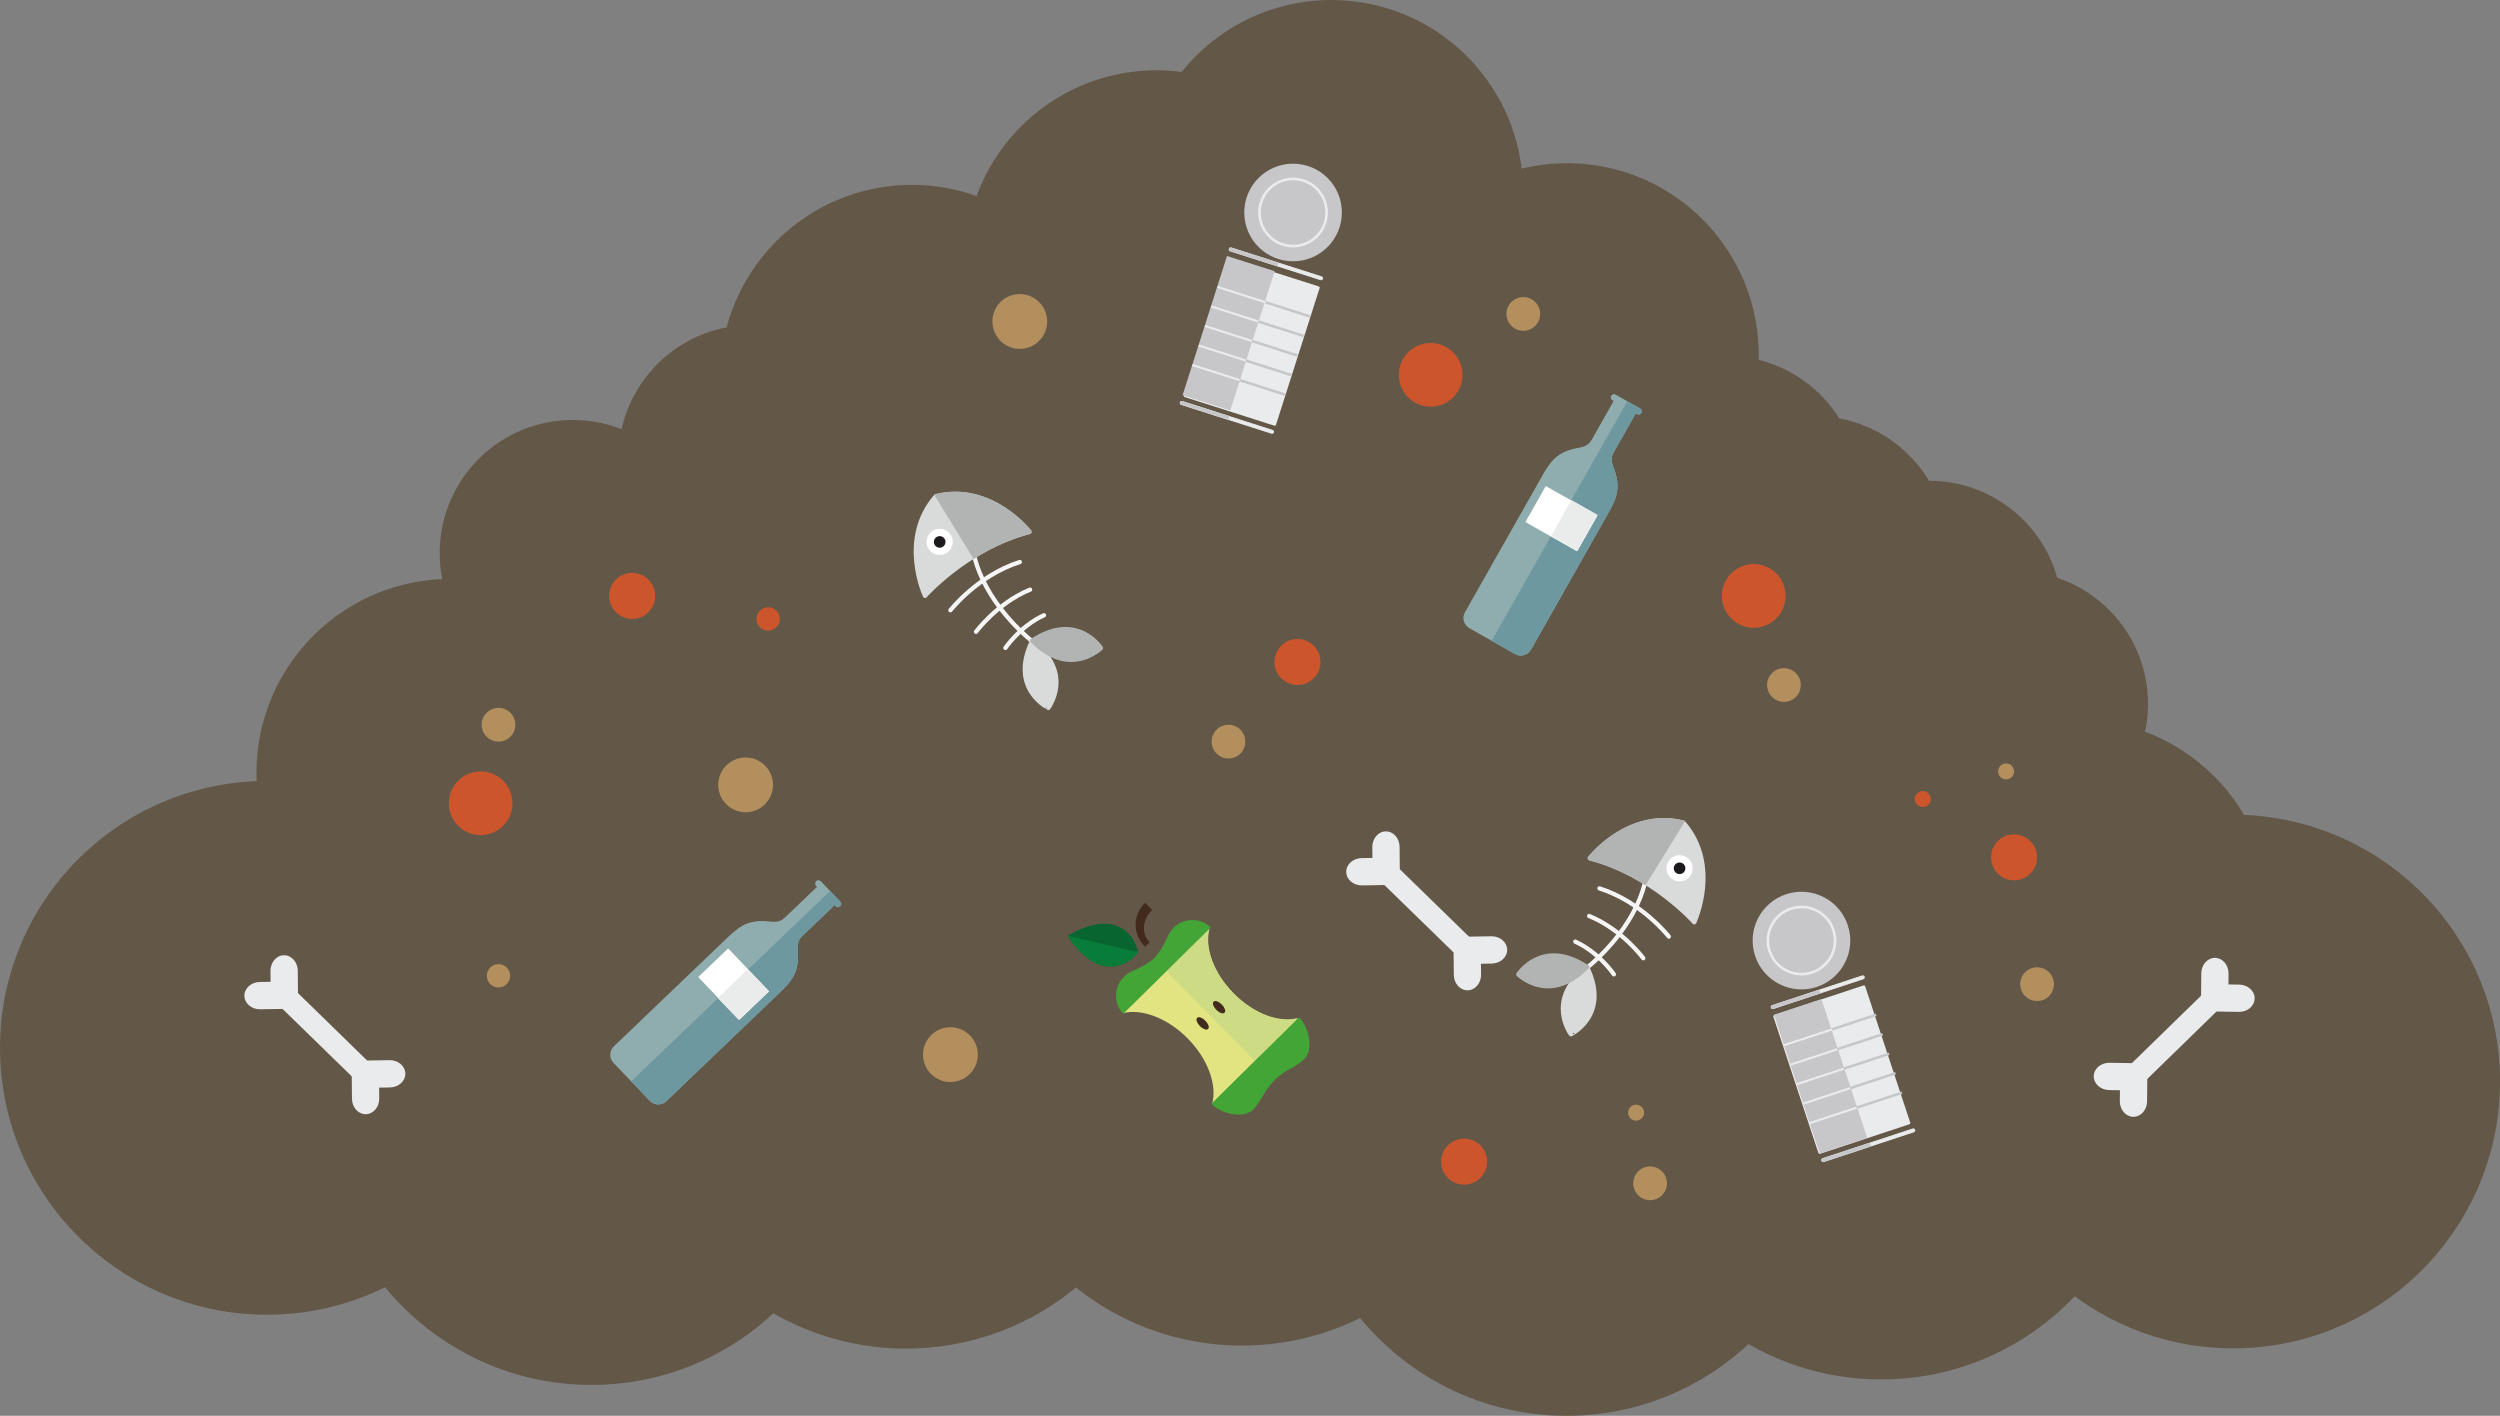 <?xml version="1.0" encoding="utf-8"?>
<!-- Generator: Adobe Illustrator 15.0.2, SVG Export Plug-In . SVG Version: 6.00 Build 0)  -->
<!DOCTYPE svg PUBLIC "-//W3C//DTD SVG 1.1//EN" "http://www.w3.org/Graphics/SVG/1.1/DTD/svg11.dtd">
<svg version="1.1" id="Lager_1" xmlns="http://www.w3.org/2000/svg" xmlns:xlink="http://www.w3.org/1999/xlink" x="0px" y="0px"
	 width="422.227px" height="239.115px" viewBox="0 0 422.227 239.115" enable-background="new 0 0 422.227 239.115"
	 xml:space="preserve">
<rect x="0" y="0" width="422.227" height="239.115" fill="#808080" stroke="none"/>
<path fill="#635848" stroke="#635848" stroke-width="7.056" stroke-miterlimit="10" d="M376.906,141.125
	c-3.787-7.521-10.718-13.146-19.011-15.226c0.944-2.359,1.438-4.946,1.35-7.654c-0.292-8.804-6.553-15.98-14.76-17.834
	c-1.598-9.16-9.716-15.985-19.271-15.67c-0.495,0.016-0.979,0.066-1.464,0.122c-2.747-6-8.524-10.269-15.314-10.949
	c-2.916-5.659-8.58-9.631-15.172-10.207c0.2-1.539,0.282-3.11,0.23-4.711c-0.527-15.933-13.868-28.417-29.802-27.894
	c-3.542,0.118-6.907,0.871-10.007,2.146c0.458-14.908-10.619-27.896-25.694-29.546c-10.905-1.195-21.057,3.852-26.892,12.275
	c-2.164-0.438-4.41-0.645-6.712-0.564c-13.423,0.442-24.396,9.984-27.207,22.508c-4.221-2.165-9.032-3.323-14.108-3.154
	c-13.846,0.458-25.083,10.597-27.443,23.702c-10.138,0.688-17.98,9.286-17.646,19.521c0.002,0.065,0.015,0.132,0.019,0.198
	c-3.314-2.459-7.443-3.866-11.895-3.722C85.651,74.811,77.454,83.57,77.8,94.028c0.086,2.68,0.732,5.202,1.812,7.479
	c-1.47-0.177-2.97-0.243-4.494-0.191c-16.146,0.534-28.8,14.055-28.265,30.198c0.043,1.354,0.188,2.678,0.406,3.979
	c-1.177-0.062-2.359-0.082-3.562-0.045c-22.933,0.76-40.906,19.966-40.146,42.898c0.759,22.934,19.965,40.907,42.896,40.149
	c7.14-0.233,13.797-2.262,19.56-5.628c7.807,10.979,20.789,17.968,35.262,17.487c11.402-0.376,21.582-5.317,28.84-13.01
	c6.943,4.602,15.328,7.172,24.287,6.878c10.607-0.354,20.148-4.655,27.271-11.444c7.732,7.102,18.146,11.301,29.467,10.928
	c7.141-0.239,13.795-2.264,19.56-5.631c7.806,10.979,20.786,17.969,35.261,17.488c11.401-0.378,21.582-5.318,28.841-13.011
	c6.942,4.603,15.327,7.172,24.287,6.875c12.522-0.413,23.562-6.34,30.889-15.358c7.634,6.604,17.675,10.476,28.56,10.112
	c22.937-0.761,40.91-19.967,40.15-42.896C417.928,158.729,399.334,140.981,376.906,141.125z"/>
<g>
	
		<rect x="303.334" y="168.449" transform="matrix(-0.95 0.314 -0.314 -0.95 663.471 254.447)" fill="#EAEBEC" stroke="#EAEBEC" stroke-width="0.442" stroke-linecap="round" stroke-linejoin="round" stroke-miterlimit="10" width="15.887" height="24.235"/>
	<polygon fill="#C7C7C9" stroke="#C7C7C9" stroke-width="0.443" stroke-miterlimit="10" points="315.077,192.035 307.477,194.548 
		299.884,171.532 307.485,169.026 	"/>
	
		<line fill="none" stroke="#C7C7C9" stroke-width="0.437" stroke-linejoin="round" stroke-miterlimit="10" x1="306.679" y1="174.757" x2="316.87" y2="171.392"/>
	
		<line fill="none" stroke="#C7C7C9" stroke-width="0.442" stroke-linejoin="round" stroke-miterlimit="10" x1="307.528" y1="178.119" x2="317.952" y2="174.679"/>
	
		<line fill="none" stroke="#C7C7C9" stroke-width="0.442" stroke-linejoin="round" stroke-miterlimit="10" x1="308.605" y1="181.411" x2="319.049" y2="177.967"/>
	
		<line fill="none" stroke="#C7C7C9" stroke-width="0.442" stroke-linejoin="round" stroke-miterlimit="10" x1="309.691" y1="184.703" x2="320.134" y2="181.254"/>
	
		<line fill="none" stroke="#C7C7C9" stroke-width="0.442" stroke-linejoin="round" stroke-miterlimit="10" x1="310.785" y1="187.99" x2="321.216" y2="184.547"/>
	
		<line fill="none" stroke="#EAEBEC" stroke-width="0.359" stroke-linejoin="round" stroke-miterlimit="10" x1="301.294" y1="176.528" x2="309.387" y2="173.861"/>
	
		<line fill="none" stroke="#EAEBEC" stroke-width="0.359" stroke-linejoin="round" stroke-miterlimit="10" x1="302.379" y1="179.821" x2="310.307" y2="177.205"/>
	
		<line fill="none" stroke="#EAEBEC" stroke-width="0.359" stroke-linejoin="round" stroke-miterlimit="10" x1="303.465" y1="183.111" x2="311.394" y2="180.495"/>
	
		<line fill="none" stroke="#EAEBEC" stroke-width="0.359" stroke-linejoin="round" stroke-miterlimit="10" x1="304.55" y1="186.394" x2="312.479" y2="183.78"/>
	
		<line fill="none" stroke="#EAEBEC" stroke-width="0.36" stroke-linejoin="round" stroke-miterlimit="10" x1="305.622" y1="189.691" x2="313.564" y2="187.073"/>
	<path fill="#C7C7C9" stroke="#C7C7C9" stroke-width="0.357" stroke-miterlimit="10" d="M311.908,156.328
		c-1.394-4.232-5.958-6.528-10.187-5.132c-4.229,1.393-6.525,5.957-5.131,10.186c1.396,4.228,5.958,6.53,10.186,5.134
		C311.008,165.115,313.305,160.556,311.908,156.328z"/>
	<path fill="#C7C7C9" stroke="#EAEBEC" stroke-width="0.442" stroke-miterlimit="10" d="M309.635,157.076
		c-0.981-2.972-4.187-4.591-7.158-3.607c-2.974,0.983-4.592,4.189-3.611,7.16c0.984,2.975,4.19,4.59,7.164,3.608
		C309.005,163.256,310.615,160.049,309.635,157.076z"/>
	
		<path fill="#EAEBEC" stroke="#EAEBEC" stroke-width="0.148" stroke-linecap="round" stroke-linejoin="round" stroke-miterlimit="10" d="
		M314.852,164.982c0.045,0.139-0.028,0.284-0.163,0.331l-15.205,5.016c-0.136,0.046-0.285-0.027-0.33-0.167l0,0
		c-0.044-0.134,0.029-0.287,0.167-0.329l15.201-5.019C314.657,164.77,314.808,164.845,314.852,164.982L314.852,164.982z"/>
	
		<path fill="#C7C7C9" stroke="#C7C7C9" stroke-width="0.148" stroke-linecap="round" stroke-linejoin="round" stroke-miterlimit="10" d="
		M307.366,167.728l-7.883,2.602c-0.136,0.047-0.284-0.027-0.33-0.166l0,0c-0.044-0.134,0.029-0.287,0.167-0.33l7.881-2.602
		L307.366,167.728z"/>
	
		<path fill="#EAEBEC" stroke="#EAEBEC" stroke-width="0.148" stroke-linecap="round" stroke-linejoin="round" stroke-miterlimit="10" d="
		M323.385,190.831c0.041,0.138-0.032,0.284-0.166,0.329l-15.207,5.014c-0.135,0.048-0.284-0.024-0.328-0.161l0,0
		c-0.047-0.137,0.029-0.287,0.165-0.331l15.198-5.017C323.188,190.619,323.337,190.694,323.385,190.831L323.385,190.831z"/>
	
		<path fill="#C7C7C9" stroke="#C7C7C9" stroke-width="0.148" stroke-linecap="round" stroke-linejoin="round" stroke-miterlimit="10" d="
		M315.895,193.577l-7.883,2.599c-0.135,0.047-0.286-0.024-0.328-0.162l0,0c-0.047-0.135,0.029-0.287,0.165-0.33l7.88-2.601
		L315.895,193.577z"/>
</g>
<g>
	<g>
		
			<path fill="none" stroke="#F5F5F6" stroke-width="0.722" stroke-linecap="round" stroke-linejoin="round" stroke-miterlimit="10" d="
			M281.853,158.183c0,0-4.599-5.89-11.718-8.143"/>
	</g>
	<g>
		
			<path fill="none" stroke="#F5F5F6" stroke-width="0.722" stroke-linecap="round" stroke-linejoin="round" stroke-miterlimit="10" d="
			M277.536,161.839c0,0-3.56-4.859-9.141-7.133"/>
	</g>
	<g>
		
			<path fill="none" stroke="#F5F5F6" stroke-width="0.722" stroke-linecap="round" stroke-linejoin="round" stroke-miterlimit="10" d="
			M272.564,164.549c0,0-2.48-3.677-6.514-5.515"/>
	</g>
	<g>
		
			<path fill="none" stroke="#F5F5F6" stroke-width="0.722" stroke-linecap="round" stroke-linejoin="round" stroke-miterlimit="10" d="
			M278.222,144.832c0.419,5.71-3.486,13.147-10.466,18.845"/>
	</g>
	<g>
		
			<path fill="#D9DBDB" stroke="#D9DBDB" stroke-width="0.722" stroke-linecap="round" stroke-linejoin="round" stroke-miterlimit="10" d="
			M286.142,155.763c0,0,4.495-9.538-1.814-16.819c-9.35-2.323-15.818,6-15.818,6C278.979,147.666,286.142,155.763,286.142,155.763z"
			/>
	</g>
	<g>
		
			<path fill="#D9DBDB" stroke="#D9DBDB" stroke-width="0.722" stroke-linecap="round" stroke-linejoin="round" stroke-miterlimit="10" d="
			M268.069,163.381c-7.207,5.404-2.76,11.298-2.76,11.298S271.971,171.496,268.069,163.381z"/>
	</g>
	<g>
		<g>
			<path fill="#B2B4B3" d="M268.007,163.313c-6.302,6.439-11.563,1.257-11.563,1.257S260.474,158.378,268.007,163.313z"/>
			<path fill="#B2B4B3" d="M268.334,163.089c0.022,0.032,0.17,0.173,0.119,0.272c-0.054,0.106-0.176,0.219-0.176,0.219
				c-2.146,2.197-4.418,3.324-6.751,3.345c-3.171,0.027-5.265-1.997-5.351-2.084c-0.128-0.13-0.149-0.328-0.055-0.479
				c0.007-0.009,0.094-0.141,0.259-0.348c1.08-1.349,5.132-5.41,11.834-1.021C268.215,162.994,268.312,163.054,268.334,163.089z
				 M267.398,163.381c-5.923-3.628-9.463-0.084-10.422,1.11c-0.007,0.009-0.013,0.017-0.021,0.022
				C258.016,165.394,262.276,168.304,267.398,163.381z"/>
		</g>
	</g>
	<g>
		<g>
			<path fill="#B2B4B3" d="M277.808,149.005c-2.626-1.618-5.775-3.143-9.297-4.062c0,0,6.329-8.144,15.511-6.071L277.808,149.005z"
				/>
			<path fill="#B2B4B3" d="M277.608,149.332c-3.025-1.865-6.12-3.216-9.192-4.015c-0.125-0.034-0.225-0.125-0.267-0.25
				c-0.04-0.119-0.02-0.252,0.062-0.355c0.038-0.05,0.977-1.246,2.654-2.618c2.884-2.354,7.515-4.883,13.242-3.593
				c0,0,0.328,0.085,0.364,0.09c0.035,0.004,0.111,0.076,0.111,0.076l-0.234,0.406l-6.428,10.468L277.608,149.332z M283.413,139.136
				c-5.188-0.955-9.404,1.379-12.068,3.549c-1.005,0.82-1.739,1.59-2.154,2.049c2.844,0.805,5.697,2.061,8.49,3.75L283.413,139.136z
				"/>
		</g>
	</g>
	
		<circle fill="#FFFFFF" stroke="#FFFFFF" stroke-width="0.713" stroke-linecap="round" stroke-linejoin="round" stroke-miterlimit="10" cx="283.664" cy="146.649" r="1.856"/>
	<path fill="#1C191C" d="M282.906,147.268c-0.343-0.419-0.281-1.036,0.141-1.38c0.419-0.339,1.035-0.284,1.381,0.141
		c0.338,0.418,0.277,1.034-0.143,1.378C283.865,147.751,283.246,147.685,282.906,147.268z"/>
</g>
<g>
	<path fill="#EAEBEC" d="M242.369,152.604l1.975,1.926l3.46,3.375l0.311,0.284l3.765-0.06c1.449-0.025,2.645,0.99,2.664,2.26l0,0
		c0.021,1.274-1.138,2.321-2.592,2.347l-1.063,0.021l-0.771,0.01l0.009,0.77l0.015,1.06c0.012,1.453-1.008,2.643-2.28,2.658l0,0
		c-1.271,0.011-2.313-1.16-2.328-2.611l-0.033-3.765l-0.292-0.299l-3.465-3.379l-1.976-1.921l-0.227-0.22l-1.976-1.924l-3.46-3.379
		l-0.306-0.284l-3.766,0.061c-1.455,0.024-2.648-0.99-2.666-2.264l0,0c-0.022-1.269,1.141-2.32,2.594-2.344l1.062-0.018l0.768-0.013
		l-0.006-0.771l-0.015-1.062c-0.009-1.445,1.012-2.638,2.279-2.649l0,0c1.272-0.013,2.313,1.154,2.329,2.604l0.033,3.768
		l0.293,0.302l3.463,3.372l1.973,1.927L242.369,152.604z"/>
</g>
<g>
	<g>
		<g>
			<path fill="#E2E482" d="M219.298,172.052c-3.147,0.806-7.511-0.776-10.962-4.285c-3.443-3.485-4.97-7.854-4.144-10.985
				l-7.258,7.164l-7.264,7.159c3.141-0.784,7.487,0.805,10.93,4.29c3.452,3.503,4.976,7.894,4.126,11.027L219.298,172.052z"/>
		</g>
	</g>
	<g>
		<g>
			<path fill="#439B35" d="M193.296,159.973"/>
		</g>
	</g>
	<g>
		<g>
			<path fill="#CDDC84" d="M211.898,179.118l7.287-7.185c-3.146,0.809-7.397-0.66-10.849-4.166c-3.443-3.485-4.888-7.77-4.06-10.899
				l-7.263,7.16l14.634,14.839L211.898,179.118z"/>
		</g>
	</g>
	<g>
		<g>
			<path fill="#422A1C" stroke="#422A1C" stroke-width="0.238" stroke-miterlimit="10" d="M193.401,159.736
				c-1.956-1.984-2.013-5.106,0.005-7.096l1.024,1.038c-1.525,1.507-1.892,3.964-0.418,5.455L193.401,159.736z"/>
		</g>
	</g>
	<g>
		<g>
			<g>
				<g>
					<path fill="#086530" d="M192.252,160.828c-0.456-1.738-1.19-2.615-1.19-2.615c-3.823-4.882-10.7-0.156-10.7-0.156
						s4.079,7.279,9.665,4.592C190.027,162.647,191.078,162.182,192.252,160.828z"/>
				</g>
			</g>
		</g>
		<g>
			<g>
				<g>
					<path fill="#087D39" d="M180.362,158.056c0,0,4.078,7.279,9.665,4.592c0,0,1.051-0.462,2.225-1.82"/>
				</g>
			</g>
		</g>
	</g>
	<g>
		<g>
			<g>
				<path fill="#422A1C" stroke="#422A1C" stroke-width="0.238" stroke-miterlimit="10" d="M203.488,172.474
					c0.46,0.47,0.674,1.015,0.463,1.217c-0.208,0.202-0.75-0.012-1.212-0.479c-0.464-0.476-0.675-1.018-0.464-1.219
					C202.48,171.789,203.024,172.008,203.488,172.474z"/>
			</g>
		</g>
		<g>
			<g>
				<path fill="#422A1C" stroke="#422A1C" stroke-width="0.238" stroke-miterlimit="10" d="M206.262,169.737
					c0.464,0.468,0.673,1.014,0.467,1.218c-0.207,0.202-0.753-0.017-1.215-0.484c-0.462-0.467-0.67-1.015-0.465-1.218
					C205.257,169.052,205.801,169.265,206.262,169.737z"/>
			</g>
		</g>
	</g>
	<g>
		<g>
			
				<path fill="#43A535" stroke="#43A535" stroke-width="0.203" stroke-linecap="round" stroke-linejoin="round" stroke-miterlimit="10" d="
				M204.33,156.654c-1.46-1.49-4.292-1.617-5.978,0.049c-0.458,0.449-0.802,0.965-1.036,1.505l-0.51,1.07
				c-0.905,1.75-1.746,2.577-1.746,2.577l-0.01,0.014c0,0-0.84,0.831-2.601,1.71l-1.076,0.497c-0.55,0.229-1.07,0.562-1.525,1.02
				c-1.688,1.662-1.595,4.491-0.132,5.97L204.33,156.654z"/>
		</g>
	</g>
	<g>
		<g>
			
				<path fill="#43A535" stroke="#43A535" stroke-width="0.203" stroke-linecap="round" stroke-linejoin="round" stroke-miterlimit="10" d="
				M219.392,171.961c1.462,1.48,2.468,5.233,0.778,6.894c0,0-0.807,0.777-2.459,1.65c-1.418,0.749-2.439,1.775-2.487,1.822
				l-0.075,0.077c-0.048,0.048-1.085,1.055-1.856,2.459c-0.896,1.64-1.685,2.438-1.685,2.438c-1.686,1.664-5.424,0.605-6.886-0.876
				L219.392,171.961z"/>
		</g>
	</g>
</g>
<g>
	<g>
		
			<path fill="none" stroke="#F5F5F6" stroke-width="0.722" stroke-linecap="round" stroke-linejoin="round" stroke-miterlimit="10" d="
			M160.517,103.064c0,0,4.6-5.89,11.719-8.144"/>
	</g>
	<g>
		
			<path fill="none" stroke="#F5F5F6" stroke-width="0.722" stroke-linecap="round" stroke-linejoin="round" stroke-miterlimit="10" d="
			M164.832,106.719c0,0,3.562-4.86,9.142-7.135"/>
	</g>
	<g>
		
			<path fill="none" stroke="#F5F5F6" stroke-width="0.722" stroke-linecap="round" stroke-linejoin="round" stroke-miterlimit="10" d="
			M169.805,109.427c0,0,2.481-3.682,6.514-5.516"/>
	</g>
	<g>
		
			<path fill="none" stroke="#F5F5F6" stroke-width="0.722" stroke-linecap="round" stroke-linejoin="round" stroke-miterlimit="10" d="
			M164.146,89.708c-0.418,5.711,3.486,13.149,10.467,18.847"/>
	</g>
	<g>
		
			<path fill="#D9DBDB" stroke="#D9DBDB" stroke-width="0.722" stroke-linecap="round" stroke-linejoin="round" stroke-miterlimit="10" d="
			M156.226,100.642c0,0-4.492-9.539,1.813-16.818c9.351-2.324,15.822,6.001,15.822,6.001
			C163.391,92.547,156.226,100.642,156.226,100.642z"/>
	</g>
	<g>
		
			<path fill="#D9DBDB" stroke="#D9DBDB" stroke-width="0.722" stroke-linecap="round" stroke-linejoin="round" stroke-miterlimit="10" d="
			M174.302,108.259c7.206,5.404,2.756,11.299,2.756,11.299S170.397,116.376,174.302,108.259z"/>
	</g>
	<g>
		<g>
			<path fill="#B2B4B3" d="M174.363,108.193c6.302,6.437,11.562,1.256,11.562,1.256S181.899,103.257,174.363,108.193z"/>
			<path fill="#B2B4B3" d="M174.156,107.874c6.703-4.391,10.751-0.329,11.834,1.021c0.166,0.208,0.252,0.341,0.257,0.347
				c0.099,0.153,0.074,0.352-0.053,0.479c-0.088,0.086-2.18,2.108-5.351,2.085c-2.332-0.024-4.604-1.15-6.752-3.347
				c0,0-0.122-0.112-0.177-0.216c-0.051-0.099,0.1-0.241,0.122-0.273C174.056,107.934,174.156,107.874,174.156,107.874z
				 M185.413,109.393c-0.008-0.009-0.015-0.016-0.02-0.022c-0.959-1.196-4.5-4.738-10.424-1.112
				C180.096,113.18,184.352,110.271,185.413,109.393z"/>
		</g>
	</g>
	<g>
		<g>
			<path fill="#B2B4B3" d="M164.563,93.884c2.626-1.621,5.775-3.14,9.297-4.061c0,0-6.331-8.146-15.513-6.072L164.563,93.884z"/>
			<path fill="#B2B4B3" d="M164.448,94.417l-6.425-10.465l-0.236-0.407c0,0,0.075-0.071,0.111-0.075
				c0.036-0.007,0.36-0.087,0.36-0.087c5.729-1.296,10.365,1.239,13.245,3.592c1.679,1.367,2.617,2.567,2.655,2.62
				c0.078,0.101,0.1,0.232,0.062,0.354c-0.044,0.121-0.143,0.214-0.269,0.245c-3.071,0.801-6.167,2.148-9.19,4.017L164.448,94.417z
				 M164.687,93.359c2.796-1.685,5.651-2.945,8.492-3.747c-0.414-0.458-1.147-1.226-2.156-2.047
				c-2.662-2.176-6.878-4.513-12.065-3.552L164.687,93.359z"/>
		</g>
	</g>
	
		<path fill="#FFFFFF" stroke="#FFFFFF" stroke-width="0.713" stroke-linecap="round" stroke-linejoin="round" stroke-miterlimit="10" d="
		M160.143,92.7c0.649-0.794,0.529-1.961-0.262-2.613c-0.795-0.646-1.966-0.528-2.615,0.263c-0.646,0.795-0.531,1.964,0.267,2.614
		C158.325,93.61,159.493,93.495,160.143,92.7z"/>
	<circle fill="#1C191C" cx="158.705" cy="91.526" r="0.98"/>
</g>
<g>
	<path fill="#EAEBEC" d="M365.788,173.968l-1.975,1.927l-3.46,3.373l-0.31,0.286l-3.766-0.062c-1.451-0.022-2.645,0.99-2.665,2.261
		l0,0c-0.022,1.275,1.142,2.319,2.594,2.347l1.062,0.017l0.769,0.014l-0.006,0.77l-0.013,1.059
		c-0.015,1.455,1.005,2.644,2.278,2.659l0,0c1.269,0.012,2.312-1.162,2.325-2.612l0.037-3.765l0.29-0.299l3.465-3.377l1.974-1.921
		l0.229-0.221l1.974-1.926l3.459-3.377l0.307-0.286l3.766,0.062c1.454,0.023,2.646-0.988,2.667-2.262l0,0
		c0.021-1.271-1.143-2.319-2.598-2.344l-1.06-0.017l-0.766-0.015l0.008-0.771l0.009-1.063c0.012-1.447-1.009-2.638-2.277-2.65l0,0
		c-1.271-0.012-2.312,1.156-2.329,2.608l-0.034,3.768l-0.29,0.299l-3.465,3.371l-1.975,1.927L365.788,173.968z"/>
</g>
<g>
	
		<rect x="203.548" y="45.598" transform="matrix(-0.953 -0.304 0.304 -0.953 395.411 177.015)" fill="#EAEBEC" stroke="#EAEBEC" stroke-width="0.442" stroke-linecap="round" stroke-linejoin="round" stroke-miterlimit="10" width="15.885" height="24.234"/>
	
		<rect x="203.548" y="44.21" transform="matrix(-0.953 -0.304 0.304 -0.953 388.176 173.056)" fill="#C7C7C9" stroke="#C7C7C9" stroke-width="0.443" stroke-miterlimit="10" width="8.006" height="24.237"/>
	
		<line fill="none" stroke="#C7C7C9" stroke-width="0.437" stroke-linejoin="round" stroke-miterlimit="10" x1="211.007" y1="50.185" x2="221.231" y2="53.449"/>
	
		<line fill="none" stroke="#C7C7C9" stroke-width="0.442" stroke-linejoin="round" stroke-miterlimit="10" x1="209.718" y1="53.407" x2="220.179" y2="56.746"/>
	
		<line fill="none" stroke="#C7C7C9" stroke-width="0.442" stroke-linejoin="round" stroke-miterlimit="10" x1="208.658" y1="56.702" x2="219.135" y2="60.05"/>
	
		<line fill="none" stroke="#C7C7C9" stroke-width="0.442" stroke-linejoin="round" stroke-miterlimit="10" x1="207.603" y1="60.004" x2="218.079" y2="63.346"/>
	
		<line fill="none" stroke="#C7C7C9" stroke-width="0.442" stroke-linejoin="round" stroke-miterlimit="10" x1="206.558" y1="63.307" x2="217.025" y2="66.647"/>
	
		<line fill="none" stroke="#EAEBEC" stroke-width="0.359" stroke-linejoin="round" stroke-miterlimit="10" x1="205.609" y1="48.456" x2="213.727" y2="51.049"/>
	
		<line fill="none" stroke="#EAEBEC" stroke-width="0.359" stroke-linejoin="round" stroke-miterlimit="10" x1="204.553" y1="51.756" x2="212.506" y2="54.295"/>
	
		<line fill="none" stroke="#EAEBEC" stroke-width="0.359" stroke-linejoin="round" stroke-miterlimit="10" x1="203.502" y1="55.057" x2="211.452" y2="57.597"/>
	
		<line fill="none" stroke="#EAEBEC" stroke-width="0.359" stroke-linejoin="round" stroke-miterlimit="10" x1="202.448" y1="58.352" x2="210.403" y2="60.896"/>
	
		<line fill="none" stroke="#EAEBEC" stroke-width="0.36" stroke-linejoin="round" stroke-miterlimit="10" x1="201.381" y1="61.653" x2="209.346" y2="64.196"/>
	<circle fill="#C7C7C9" stroke="#C7C7C9" stroke-width="0.357" stroke-miterlimit="10" cx="218.386" cy="35.888" r="8.063"/>
	<path fill="#C7C7C9" stroke="#EAEBEC" stroke-width="0.442" stroke-miterlimit="10" d="M223.784,37.612
		c0.954-2.981-0.691-6.174-3.676-7.124c-2.984-0.948-6.174,0.695-7.128,3.677c-0.95,2.982,0.695,6.175,3.677,7.126
		C219.648,42.242,222.831,40.595,223.784,37.612z"/>
	
		<path fill="#EAEBEC" stroke="#EAEBEC" stroke-width="0.148" stroke-linecap="round" stroke-linejoin="round" stroke-miterlimit="10" d="
		M223.363,47.076c-0.043,0.137-0.192,0.212-0.326,0.17l-15.252-4.87c-0.139-0.044-0.217-0.19-0.169-0.329l0,0
		c0.044-0.136,0.191-0.211,0.326-0.168l15.252,4.868C223.331,46.791,223.408,46.939,223.363,47.076L223.363,47.076z"/>
	
		<path fill="#C7C7C9" stroke="#C7C7C9" stroke-width="0.148" stroke-linecap="round" stroke-linejoin="round" stroke-miterlimit="10" d="
		M215.692,44.902l-7.906-2.526c-0.138-0.045-0.215-0.192-0.169-0.33l0,0c0.044-0.137,0.192-0.211,0.328-0.169l7.906,2.524
		L215.692,44.902z"/>
	
		<path fill="#EAEBEC" stroke="#EAEBEC" stroke-width="0.148" stroke-linecap="round" stroke-linejoin="round" stroke-miterlimit="10" d="
		M215.087,73.007c-0.047,0.136-0.192,0.209-0.331,0.168l-15.253-4.87c-0.135-0.044-0.213-0.189-0.165-0.329l0,0
		c0.038-0.135,0.194-0.21,0.33-0.165l15.247,4.866C215.052,72.721,215.128,72.87,215.087,73.007L215.087,73.007z"/>
	
		<path fill="#C7C7C9" stroke="#C7C7C9" stroke-width="0.148" stroke-linecap="round" stroke-linejoin="round" stroke-miterlimit="10" d="
		M207.412,70.831l-7.908-2.528c-0.134-0.042-0.212-0.189-0.164-0.327l0,0c0.039-0.138,0.193-0.211,0.329-0.166l7.905,2.523
		L207.412,70.831z"/>
</g>
<g>
	
		<path fill="#8FADAF" stroke="#8FADAF" stroke-width="0.223" stroke-linecap="round" stroke-linejoin="round" stroke-miterlimit="10" d="
		M252.077,108.181l3.858,2.188c0.895,0.505,2.028,0.192,2.534-0.702l12.552-22.16c0.264-0.463,0.421-0.742,0.571-1.011
		c1.538-2.709,2.036-4.453,0.732-7.708l-0.085-0.289c-0.269-0.963-0.154-1.539,0.229-2.211l3.746-6.61l0.314,0.177
		c0.21,0.117,0.475,0.043,0.595-0.164l0,0c0.117-0.212,0.044-0.479-0.163-0.595l-2.08-1.176l-2.072-1.177
		c-0.209-0.118-0.475-0.048-0.597,0.165l0,0c-0.116,0.21-0.045,0.475,0.166,0.596l0.312,0.175l-3.744,6.61
		c-0.381,0.676-0.815,1.071-1.777,1.337l-0.29,0.075c-3.46,0.552-4.703,1.876-6.237,4.588c-0.153,0.27-0.315,0.551-0.576,1.016
		l-12.552,22.157c-0.507,0.893-0.192,2.03,0.702,2.533L252.077,108.181"/>
	
		<path fill="#6E989F" stroke="#6E989F" stroke-width="0.223" stroke-linecap="round" stroke-linejoin="round" stroke-miterlimit="10" d="
		M252.077,108.181l3.858,2.188c0.895,0.505,2.028,0.192,2.534-0.702l12.552-22.16c0.264-0.463,0.421-0.742,0.571-1.011
		c1.538-2.709,2.036-4.453,0.732-7.708l-0.085-0.289c-0.269-0.963-0.154-1.539,0.229-2.211l3.746-6.61l0.314,0.177
		c0.21,0.117,0.475,0.043,0.595-0.164l0,0c0.117-0.212,0.044-0.479-0.163-0.595l-2.08-1.176L252.077,108.181z"/>
	
		<rect x="258.776" y="84.232" transform="matrix(-0.87 -0.493 0.493 -0.87 449.908 293.815)" fill="#FFFFFF" stroke="#FFFFFF" stroke-width="0.223" stroke-linecap="round" stroke-linejoin="round" stroke-miterlimit="10" width="9.797" height="6.767"/>
	
		<rect x="263.494" y="85.354" transform="matrix(0.87 0.493 -0.493 0.87 78.286 -119.553)" fill="#EAEBEB" stroke="#EAEBEB" stroke-width="0.223" stroke-linecap="round" stroke-linejoin="round" stroke-miterlimit="10" width="4.896" height="6.767"/>
</g>
<g>
	<path fill="#EAEBEC" d="M56.279,173.527l1.974,1.927l3.462,3.377l0.309,0.284l3.767-0.061c1.449-0.024,2.642,0.989,2.665,2.26l0,0
		c0.021,1.275-1.142,2.321-2.594,2.347l-1.062,0.021l-0.771,0.01l0.009,0.77l0.013,1.062c0.013,1.453-1.006,2.642-2.28,2.655l0,0
		c-1.269,0.012-2.313-1.157-2.326-2.61l-0.035-3.767l-0.291-0.3l-3.464-3.373l-1.975-1.925l-0.228-0.219l-1.976-1.927l-3.46-3.374
		l-0.307-0.287l-3.765,0.064c-1.454,0.021-2.646-0.992-2.667-2.268l0,0c-0.021-1.271,1.143-2.318,2.596-2.346l1.061-0.014
		l0.769-0.018l-0.009-0.768l-0.012-1.063c-0.01-1.448,1.009-2.639,2.28-2.652l0,0c1.271-0.016,2.313,1.158,2.328,2.61l0.034,3.765
		l0.29,0.298l3.464,3.374l1.975,1.925L56.279,173.527z"/>
</g>
<g>
	
		<path fill="#8FADAF" stroke="#8FADAF" stroke-width="0.223" stroke-linecap="round" stroke-linejoin="round" stroke-miterlimit="10" d="
		M106.762,182.635l3.067,3.206c0.71,0.744,1.886,0.77,2.63,0.057l18.393-17.609c0.387-0.368,0.62-0.592,0.841-0.808
		c2.247-2.15,3.229-3.678,2.917-7.168l0.003-0.305c0.022-0.996,0.295-1.518,0.856-2.048l5.489-5.253l0.248,0.254
		c0.167,0.178,0.442,0.183,0.617,0.021l0,0c0.175-0.171,0.181-0.447,0.017-0.62l-1.651-1.727l-1.65-1.721
		c-0.171-0.176-0.442-0.185-0.619-0.015l0,0c-0.173,0.165-0.182,0.442-0.013,0.618l0.247,0.257l-5.488,5.254
		c-0.561,0.537-1.086,0.794-2.085,0.771l-0.299-0.012c-3.477-0.465-5.044,0.444-7.294,2.598c-0.227,0.214-0.459,0.436-0.842,0.811
		l-18.397,17.607c-0.739,0.712-0.765,1.888-0.055,2.628L106.762,182.635"/>
	
		<path fill="#6E989F" stroke="#6E989F" stroke-width="0.223" stroke-linecap="round" stroke-linejoin="round" stroke-miterlimit="10" d="
		M106.762,182.635l3.067,3.206c0.71,0.744,1.886,0.77,2.63,0.057l18.393-17.609c0.387-0.368,0.62-0.592,0.841-0.808
		c2.247-2.15,3.229-3.678,2.917-7.168l0.003-0.305c0.022-0.996,0.295-1.518,0.856-2.048l5.489-5.253l0.248,0.254
		c0.167,0.178,0.442,0.183,0.617,0.021l0,0c0.175-0.171,0.181-0.447,0.017-0.62l-1.651-1.727L106.762,182.635z"/>
	
		<polygon fill="#FFFFFF" stroke="#FFFFFF" stroke-width="0.223" stroke-linecap="round" stroke-linejoin="round" stroke-miterlimit="10" points="
		124.859,172.097 118.081,165.021 122.969,160.34 129.745,167.421 	"/>
	
		<rect x="123.157" y="164.607" transform="matrix(0.692 0.722 -0.722 0.692 159.886 -38.946)" fill="#EAEBEB" stroke="#EAEBEB" stroke-width="0.223" stroke-linecap="round" stroke-linejoin="round" stroke-miterlimit="10" width="4.899" height="6.765"/>
</g>
<path opacity="0.8" fill="#E75425" enable-background="new    " d="M247,63.129c0.1,2.97-2.23,5.457-5.197,5.556
	c-2.971,0.101-5.459-2.229-5.557-5.197c-0.098-2.97,2.23-5.453,5.199-5.557C244.414,57.832,246.899,60.161,247,63.129z"/>
<path opacity="0.8" fill="#C79C63" enable-background="new    " d="M87.034,122.313c0.056,1.569-1.178,2.885-2.75,2.938
	c-1.569,0.051-2.885-1.183-2.938-2.751c-0.057-1.573,1.179-2.89,2.748-2.941C85.672,119.508,86.987,120.74,87.034,122.313z"/>
<path opacity="0.8" fill="#C79C63" enable-background="new    " d="M130.55,132.407c0.087,2.554-1.914,4.688-4.468,4.776
	c-2.554,0.081-4.692-1.918-4.778-4.472c-0.083-2.556,1.918-4.693,4.474-4.777C128.329,127.851,130.467,129.854,130.55,132.407z"/>
<path opacity="0.8" fill="#E75425" enable-background="new    " d="M86.556,135.485c0.1,2.971-2.229,5.458-5.196,5.558
	c-2.972,0.098-5.459-2.229-5.558-5.199c-0.098-2.971,2.23-5.454,5.2-5.556C83.969,130.188,86.456,132.516,86.556,135.485z"/>
<path opacity="0.8" fill="#E75425" enable-background="new    " d="M336.272,144.664c-0.067,2.146,1.611,3.942,3.758,4.014
	c2.146,0.07,3.943-1.608,4.014-3.757c0.068-2.144-1.611-3.939-3.757-4.012C338.141,140.84,336.345,142.523,336.272,144.664z"/>
<circle opacity="0.8" fill="#E75425" enable-background="new    " cx="219.135" cy="111.804" r="3.887"/>
<path opacity="0.8" fill="#C79C63" enable-background="new    " d="M167.613,54.144c-0.086,2.553,1.913,4.688,4.466,4.773
	c2.557,0.084,4.693-1.919,4.78-4.474c0.082-2.554-1.919-4.688-4.474-4.771C169.832,49.585,167.694,51.592,167.613,54.144z"/>
<circle opacity="0.8" fill="#E75425" enable-background="new    " cx="106.762" cy="100.642" r="3.888"/>
<path opacity="0.8" fill="#C79C63" enable-background="new    " d="M304.138,115.6c0.056,1.569-1.178,2.885-2.75,2.938
	c-1.567,0.05-2.888-1.183-2.938-2.751c-0.056-1.574,1.179-2.892,2.75-2.942C302.774,112.795,304.091,114.027,304.138,115.6z"/>
<path opacity="0.8" fill="#C79C63" enable-background="new    " d="M165.14,177.967c0.086,2.555-1.914,4.689-4.468,4.776
	c-2.555,0.083-4.691-1.918-4.779-4.472c-0.083-2.556,1.919-4.693,4.474-4.777C162.92,173.41,165.058,175.412,165.14,177.967z"/>
<path opacity="0.8" fill="#C79C63" enable-background="new    " d="M210.321,125.159c0.056,1.572-1.175,2.89-2.75,2.938
	c-1.568,0.054-2.885-1.18-2.938-2.751c-0.054-1.57,1.181-2.89,2.752-2.938C208.957,122.355,210.273,123.588,210.321,125.159z"/>
<path opacity="0.8" fill="#C79C63" enable-background="new    " d="M346.89,166.125c0.055,1.572-1.177,2.89-2.752,2.94
	c-1.566,0.051-2.885-1.182-2.938-2.752c-0.055-1.573,1.178-2.889,2.75-2.94C345.525,163.321,346.841,164.555,346.89,166.125z"/>
<circle opacity="0.8" fill="#E75425" enable-background="new    " cx="247.272" cy="196.19" r="3.887"/>
<path opacity="0.8" fill="#C79C63" enable-background="new    " d="M260.115,52.932c0.055,1.573-1.177,2.888-2.75,2.938
	c-1.568,0.053-2.885-1.181-2.938-2.753c-0.056-1.568,1.18-2.887,2.751-2.938C258.752,50.13,260.067,51.36,260.115,52.932z"/>
<path opacity="0.8" fill="#E75425" enable-background="new    " d="M301.561,100.463c0.099,2.971-2.229,5.457-5.195,5.558
	c-2.973,0.098-5.46-2.229-5.56-5.199c-0.096-2.971,2.23-5.455,5.201-5.557C298.976,95.166,301.461,97.491,301.561,100.463z"/>
<circle opacity="0.8" fill="#E75425" enable-background="new    " cx="324.744" cy="134.948" r="1.348"/>
<circle opacity="0.8" fill="#C79C63" enable-background="new    " cx="338.811" cy="130.284" r="1.347"/>
<g>
	<path opacity="0.8" fill="#C79C63" enable-background="new    " d="M275.842,199.755c-0.056,1.573,1.178,2.89,2.75,2.942
		c1.568,0.05,2.885-1.185,2.938-2.757c0.057-1.569-1.179-2.886-2.749-2.938C277.204,196.952,275.891,198.184,275.842,199.755z"/>
	<circle opacity="0.8" fill="#C79C63" enable-background="new    " cx="276.322" cy="187.923" r="1.348"/>
</g>
<circle opacity="0.8" fill="#E75425" enable-background="new    " cx="129.742" cy="104.53" r="1.971"/>
<circle opacity="0.8" fill="#C79C63" enable-background="new    " cx="84.19" cy="164.802" r="1.971"/>
</svg>
